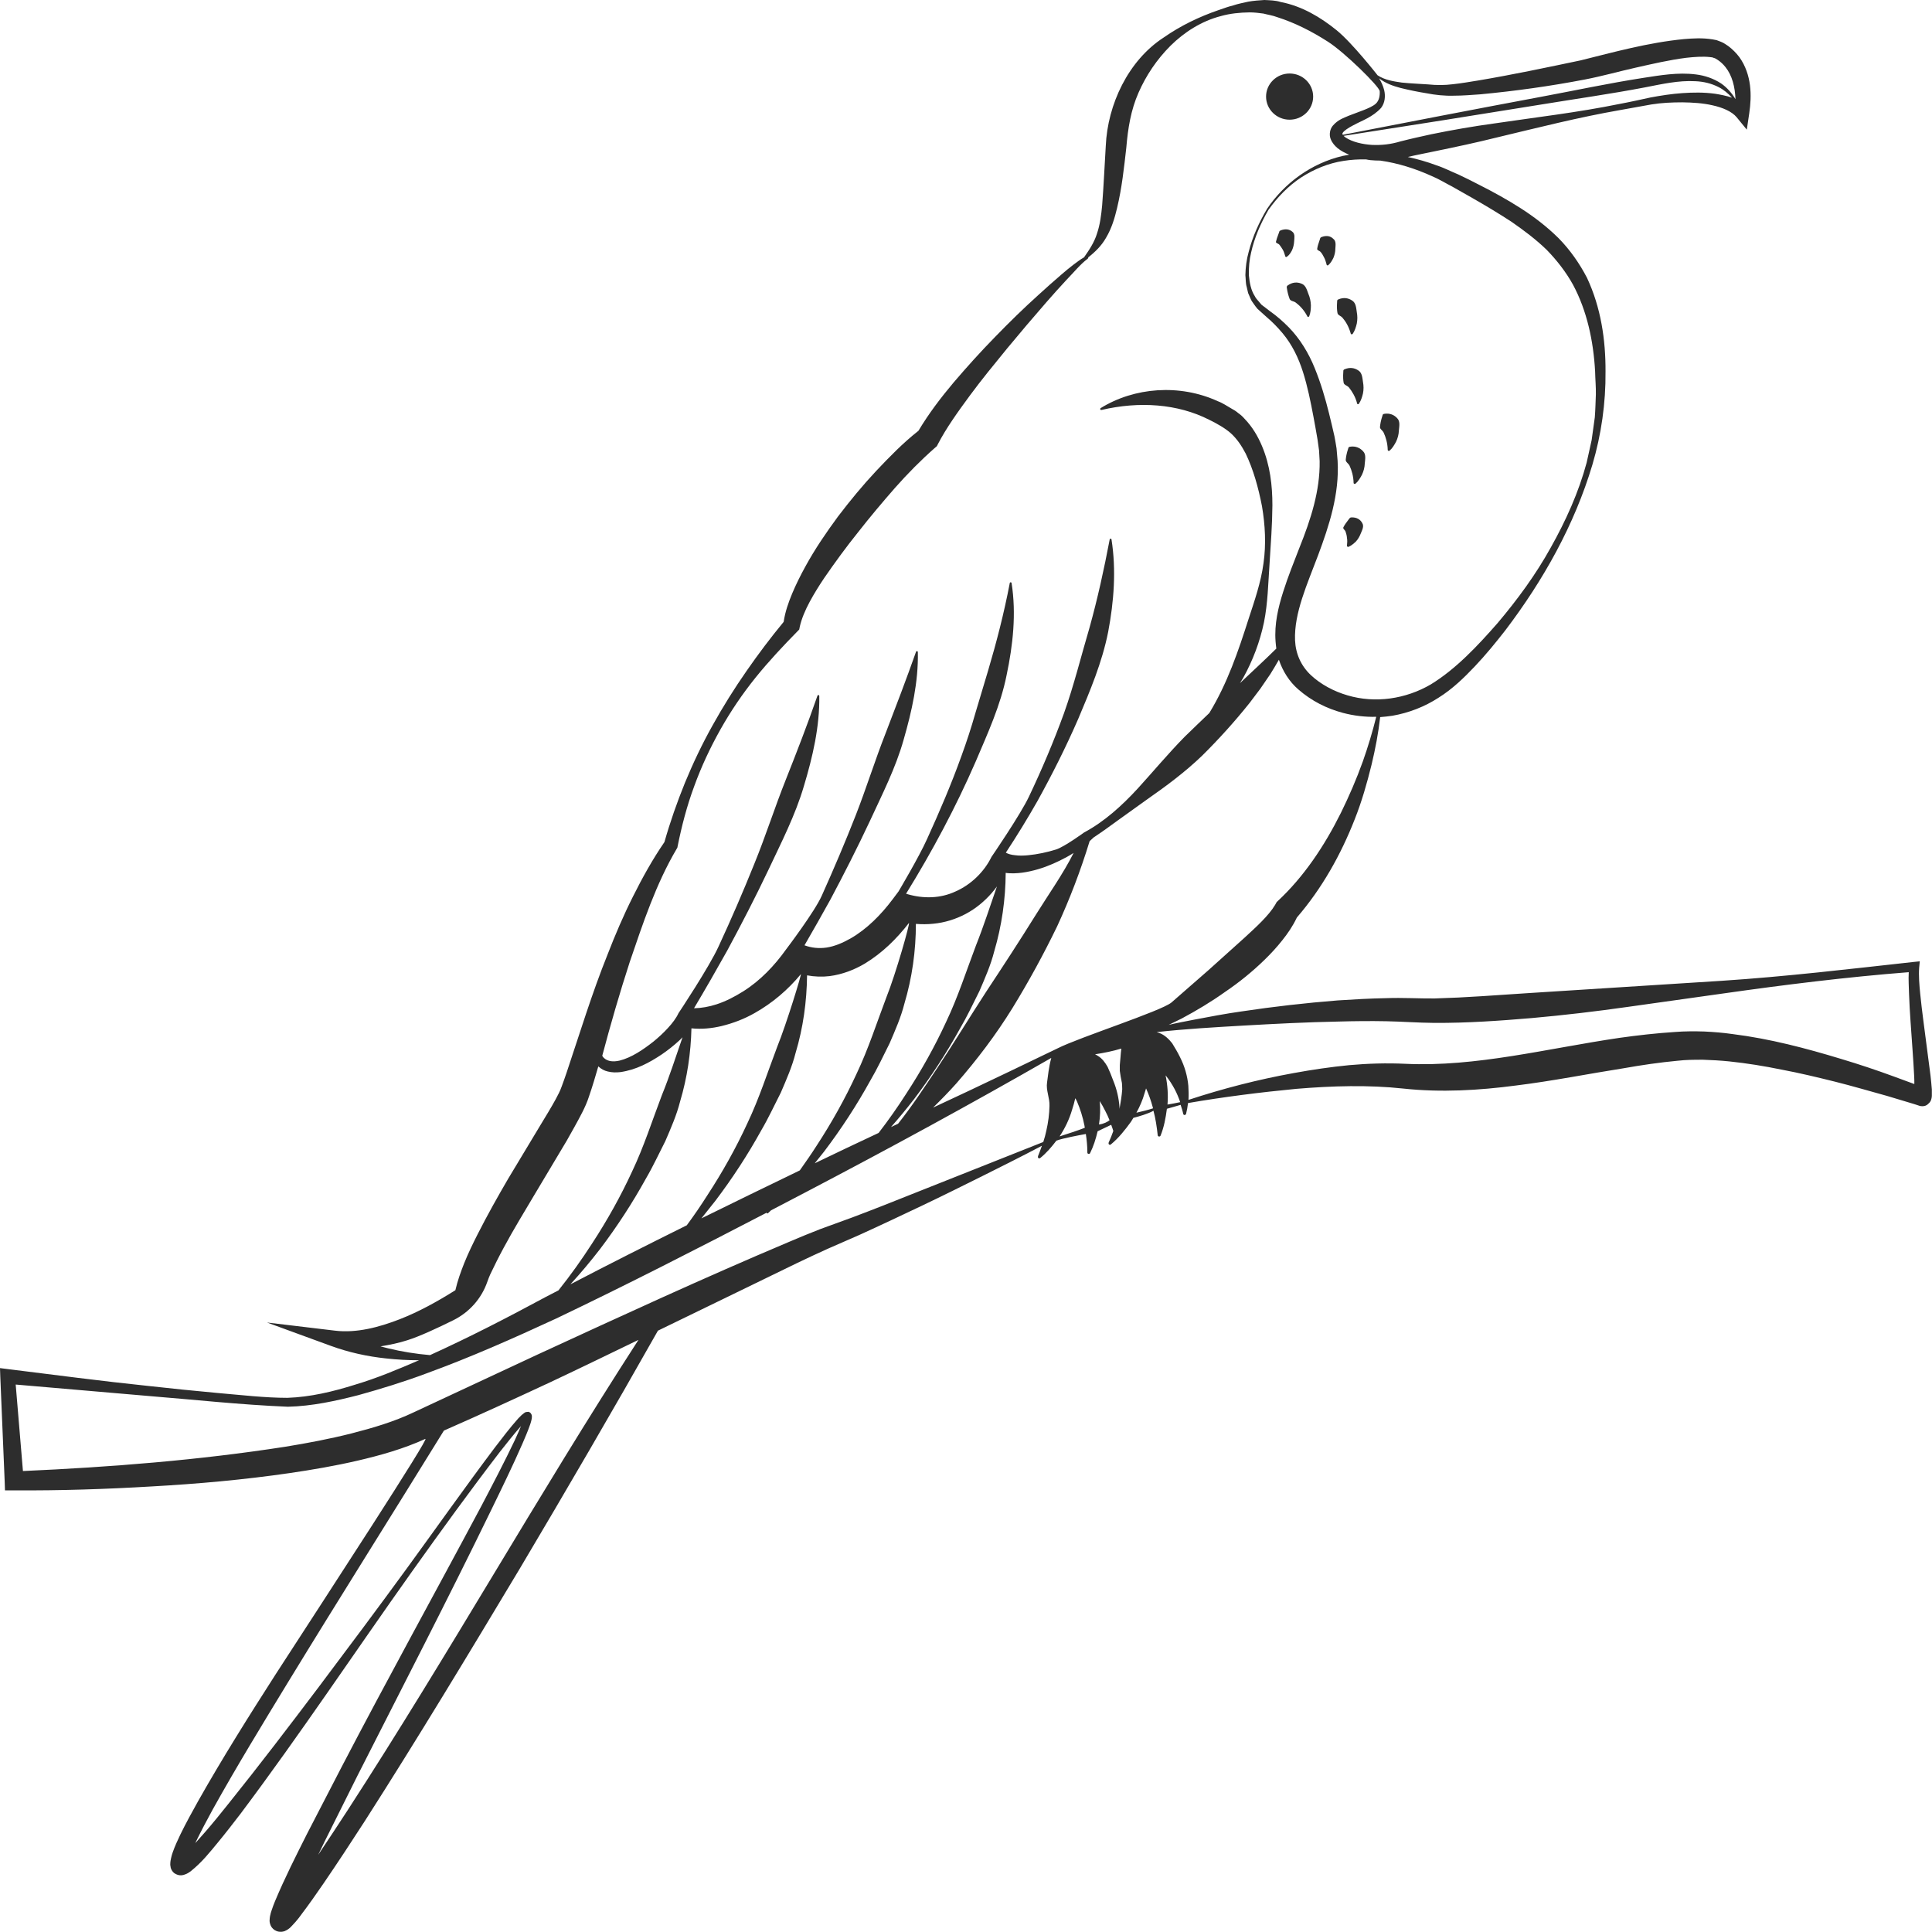 <?xml version="1.0" encoding="utf-8"?>
<!-- Generator: Adobe Illustrator 24.1.2, SVG Export Plug-In . SVG Version: 6.00 Build 0)  -->
<svg version="1.1" id="Layer_1" xmlns="http://www.w3.org/2000/svg" xmlns:xlink="http://www.w3.org/1999/xlink" x="0px" y="0px"
	 viewBox="0 0 128 128" style="enable-background:new 0 0 128 128;" xml:space="preserve">
<style type="text/css">
	.st0{fill:#2D2D2D;}
</style>
<g>
	<ellipse class="st0" cx="85.44" cy="6.4" rx="1.56" ry="1.53"/>
	<path class="st0" d="M127.99,72.18c-0.02-0.32-0.06-0.63-0.09-0.93l-0.47-3.61c-0.08-0.6-0.15-1.2-0.21-1.79
		c-0.06-0.59-0.11-1.22-0.07-1.74l0.04-0.42l-0.39,0.04c-4.26,0.47-8.47,0.97-12.72,1.25l-12.73,0.81l-3.17,0.21
		c-1.05,0.07-2.1,0.12-3.14,0.15c-0.99,0.01-2.12-0.06-3.19-0.02c-1.08,0.02-2.15,0.08-3.22,0.15c-2.14,0.17-4.26,0.41-6.38,0.73
		c-1.06,0.15-2.11,0.35-3.16,0.55c-0.55,0.11-1.11,0.21-1.66,0.34c0.29-0.14,0.58-0.28,0.86-0.42c0.99-0.53,1.96-1.11,2.87-1.76
		c0.93-0.63,1.81-1.34,2.63-2.14c0.41-0.4,0.8-0.82,1.17-1.29c0.35-0.44,0.68-0.91,0.96-1.5c1.68-1.95,2.92-4.18,3.83-6.5
		c0.47-1.18,0.82-2.41,1.12-3.63c0.25-1.04,0.45-2.09,0.57-3.15c0.27-0.02,0.54-0.05,0.81-0.09c1.09-0.19,2.14-0.6,3.05-1.19
		c0.93-0.58,1.7-1.33,2.42-2.09c0.72-0.76,1.38-1.57,2.02-2.39c2.51-3.31,4.57-6.97,5.76-10.96c0.59-1.99,0.89-4.09,0.87-6.18
		c0.01-2.08-0.3-4.23-1.23-6.21c-0.5-0.96-1.13-1.86-1.89-2.63c-0.77-0.76-1.62-1.41-2.51-1.98c-0.89-0.57-1.8-1.07-2.73-1.54
		c-0.46-0.24-0.92-0.47-1.39-0.69c-0.49-0.2-0.96-0.45-1.46-0.61c-0.61-0.23-1.25-0.41-1.89-0.55c0.58-0.14,1.2-0.25,1.8-0.38
		c1.36-0.28,2.73-0.57,4.09-0.91c2.72-0.65,5.43-1.34,8.19-1.82l2.06-0.37c0.68-0.11,1.37-0.14,2.05-0.14
		c0.68,0.01,1.37,0.05,2.01,0.2c0.64,0.14,1.27,0.4,1.59,0.79l0.67,0.82l0.16-1.07c0.09-0.61,0.13-1.23,0.05-1.87
		c-0.08-0.63-0.29-1.29-0.7-1.86c-0.21-0.28-0.46-0.53-0.74-0.74c-0.15-0.09-0.27-0.2-0.48-0.28c-0.1-0.04-0.2-0.08-0.29-0.11
		l-0.26-0.05c-0.69-0.11-1.29-0.07-1.9-0.02c-2.38,0.23-4.67,0.87-6.85,1.41c-2.24,0.47-4.51,0.95-6.77,1.33
		c-0.56,0.09-1.13,0.19-1.69,0.25c-0.57,0.07-1.07,0.07-1.67,0.01c-0.58-0.04-1.15-0.06-1.72-0.12c-0.56-0.08-1.13-0.17-1.6-0.48
		c-0.01-0.01-1.67-2.14-2.72-2.99c-1.06-0.86-2.3-1.6-3.71-1.87C84.5,0.02,84.13,0.02,83.77,0c-0.36,0.02-0.73,0.05-1.07,0.11
		c-0.34,0.08-0.68,0.14-1,0.25c-0.33,0.08-0.65,0.2-0.97,0.31c-1.28,0.44-2.51,1.03-3.64,1.82c-2.34,1.52-3.71,4.43-3.83,7.18
		c-0.08,1.32-0.14,2.65-0.24,3.94c-0.06,0.64-0.14,1.27-0.34,1.86c-0.17,0.56-0.5,1.07-0.86,1.58c-0.27,0.15-0.48,0.33-0.72,0.5
		c-0.27,0.21-0.53,0.42-0.78,0.64c-0.51,0.44-1.02,0.89-1.51,1.34c-1,0.9-1.96,1.84-2.9,2.81c-0.94,0.96-1.85,1.97-2.73,3
		c-0.84,1-1.63,2.03-2.33,3.2c-1.04,0.82-1.92,1.73-2.8,2.66c-0.9,0.96-1.73,1.97-2.53,3.02c-0.78,1.06-1.52,2.14-2.16,3.31
		c-0.32,0.58-0.62,1.18-0.88,1.8c-0.24,0.58-0.46,1.19-0.56,1.87c-0.86,1.04-1.68,2.13-2.45,3.24c-0.81,1.16-1.56,2.36-2.25,3.6
		c-0.69,1.23-1.3,2.51-1.84,3.82c-0.52,1.28-0.98,2.59-1.36,3.93c-0.79,1.15-1.46,2.36-2.08,3.6c-0.63,1.25-1.18,2.54-1.68,3.83
		c-1.04,2.58-1.85,5.25-2.72,7.84c-0.11,0.31-0.22,0.65-0.33,0.93c-0.11,0.31-0.23,0.53-0.39,0.83c-0.31,0.57-0.67,1.15-1.02,1.73
		l-2.13,3.54c-0.7,1.2-1.38,2.41-2.02,3.67c-0.32,0.63-0.63,1.27-0.9,1.94c-0.22,0.56-0.43,1.13-0.58,1.78
		c-1.18,0.74-2.4,1.42-3.68,1.92c-1.39,0.54-2.87,0.93-4.29,0.76l-4.51-0.54l4.21,1.54c1.2,0.44,2.44,0.71,3.68,0.84
		c0.73,0.08,1.45,0.12,2.18,0.12c-1.39,0.6-2.79,1.19-4.24,1.62c-1.46,0.46-2.97,0.82-4.48,0.87c-1.5,0-3.08-0.19-4.61-0.32
		c-1.55-0.14-3.09-0.3-4.63-0.47c-3.09-0.32-6.17-0.73-9.25-1.11L0,90.64l0.02,0.58l0.29,6.93l0.02,0.59l0.61,0
		c3.05,0.02,6.08-0.08,9.12-0.26c3.04-0.17,6.07-0.44,9.1-0.88c1.51-0.22,3.03-0.48,4.54-0.83c1.5-0.35,3.04-0.78,4.48-1.44
		c0.33-0.14-6.4,10.17-9.92,15.6c-1.77,2.76-3.52,5.54-5.14,8.41c-0.4,0.72-0.8,1.44-1.17,2.2c-0.18,0.38-0.36,0.76-0.51,1.19
		c-0.04,0.11-0.07,0.22-0.1,0.35c-0.03,0.13-0.06,0.25-0.06,0.47c0.01,0.07,0.02,0.13,0.03,0.19c0.02,0.09,0.09,0.22,0.17,0.3
		c0.07,0.09,0.26,0.18,0.41,0.2c0.13,0.01,0.18,0,0.27-0.02c0.27-0.08,0.36-0.17,0.47-0.24c0.76-0.61,1.24-1.23,1.78-1.88
		c0.53-0.64,1.03-1.29,1.53-1.94c3.95-5.26,7.57-10.72,11.37-16.06c1.9-2.67,3.82-5.32,5.81-7.91c0.46-0.58,0.92-1.17,1.4-1.71
		c-0.13,0.31-0.27,0.62-0.41,0.93c-0.7,1.47-1.46,2.92-2.22,4.37c-3.08,5.78-6.25,11.51-9.28,17.33l-2.26,4.37
		c-0.74,1.47-1.48,2.93-2.13,4.48c-0.08,0.2-0.16,0.4-0.23,0.62c-0.04,0.11-0.07,0.23-0.1,0.37c-0.01,0.07-0.03,0.16-0.03,0.31
		c0,0.05,0.01,0.1,0.02,0.15c0.03,0.1,0.04,0.16,0.13,0.29c0.1,0.13,0.24,0.24,0.47,0.28c0.25,0.02,0.23-0.01,0.36-0.03
		c0.23-0.1,0.28-0.16,0.35-0.21c0.06-0.06,0.11-0.1,0.15-0.15c0.09-0.09,0.16-0.18,0.24-0.26c0.15-0.17,0.28-0.34,0.4-0.51
		c0.51-0.67,0.98-1.35,1.45-2.03c0.93-1.36,1.83-2.73,2.72-4.11c3.54-5.53,6.92-11.14,10.29-16.76c3.1-5.22,6.16-10.47,9.15-15.76
		c3.08-1.49,6.15-2.99,9.22-4.48c0.68-0.33,1.36-0.64,2.04-0.95l2.08-0.91c1.39-0.63,2.76-1.28,4.13-1.93
		c1.37-0.65,2.73-1.33,4.08-2c1.3-0.65,2.6-1.3,3.89-1.98c-0.08,0.23-0.17,0.46-0.26,0.69l0,0.01c-0.01,0.03-0.01,0.07,0.01,0.1
		c0.03,0.04,0.09,0.05,0.14,0.01c0.41-0.33,0.75-0.73,1.07-1.15c0.43-0.16,1.51-0.36,1.95-0.44c0.06,0.4,0.1,0.8,0.1,1.22v0.01
		c0,0.03,0.02,0.07,0.05,0.08c0.05,0.02,0.11,0.01,0.13-0.04c0.23-0.46,0.38-0.94,0.5-1.45l0.9-0.43c0.05,0.14,0.1,0.27,0.14,0.41
		c-0.09,0.26-0.19,0.51-0.31,0.77l0,0.01c-0.01,0.03-0.01,0.07,0.01,0.1c0.03,0.04,0.1,0.05,0.14,0.01c0.52-0.43,0.93-0.95,1.33-1.5
		c0.06-0.09,0.11-0.17,0.16-0.26c0.33-0.08,1.01-0.28,1.33-0.47c0.14,0.52,0.22,1.06,0.28,1.61l0,0.01c0,0.03,0.03,0.07,0.06,0.08
		c0.05,0.02,0.11,0,0.13-0.05c0.23-0.57,0.34-1.17,0.42-1.78l0.91-0.26c0.06,0.19,0.13,0.39,0.17,0.59l0,0.01
		c0.01,0.03,0.03,0.06,0.07,0.07c0.05,0.01,0.1-0.02,0.12-0.07c0.06-0.24,0.1-0.48,0.13-0.72c2.38-0.41,4.77-0.71,7.16-0.94
		c2.39-0.2,4.79-0.27,7.1-0.02c2.51,0.27,5.02,0.12,7.45-0.2c2.44-0.3,4.82-0.78,7.18-1.15c1.18-0.21,2.35-0.38,3.52-0.49
		c0.59-0.07,1.14-0.07,1.71-0.07c0.57,0.02,1.15,0.05,1.73,0.11c1.16,0.12,2.33,0.31,3.5,0.55c1.17,0.22,2.33,0.5,3.5,0.79
		c1.16,0.29,2.31,0.63,3.47,0.95l1.73,0.52l0.22,0.07l0.12,0.04l0.06,0.02c-0.02-0.01,0,0.02,0.2,0.03c0.17,0,0.28-0.06,0.35-0.12
		c0.2-0.17,0.17-0.2,0.22-0.27c0.06-0.18,0.05-0.22,0.06-0.29l0-0.15L127.99,72.18z M94.87,11.67c0.46,0.19,0.89,0.46,1.34,0.69
		l1.34,0.76c0.89,0.51,1.76,1.03,2.6,1.58c0.82,0.57,1.62,1.17,2.32,1.85c0.68,0.7,1.28,1.47,1.75,2.32
		c0.92,1.72,1.35,3.72,1.46,5.74c0.01,0.51,0.06,1.02,0.05,1.52c-0.02,0.5-0.03,1.01-0.07,1.52l-0.21,1.51l-0.33,1.49
		c-0.53,1.97-1.38,3.85-2.38,5.63c-0.99,1.79-2.21,3.45-3.52,5c-1.33,1.52-2.77,3.05-4.42,4.06c-1.67,0.98-3.7,1.27-5.52,0.73
		c-0.9-0.26-1.78-0.73-2.43-1.34c-0.65-0.61-1.01-1.41-1.05-2.31c-0.07-1.81,0.81-3.72,1.53-5.64c0.72-1.93,1.42-4.04,1.29-6.25
		c-0.02-0.27-0.05-0.54-0.07-0.82c-0.04-0.27-0.09-0.54-0.14-0.81c-0.11-0.52-0.24-1.01-0.36-1.52c-0.25-1.01-0.55-2.02-0.95-3
		c-0.4-0.99-0.97-1.93-1.72-2.7c-0.38-0.38-0.77-0.73-1.21-1.04l-0.59-0.45c-0.08-0.09-0.15-0.18-0.23-0.27
		c-0.08-0.09-0.16-0.18-0.21-0.29c-0.27-0.41-0.35-0.91-0.4-1.4c-0.01-0.5,0.03-1.01,0.15-1.5c0.22-0.99,0.64-1.95,1.15-2.83
		c0.59-0.83,1.31-1.58,2.16-2.14c0.85-0.55,1.81-0.95,2.81-1.1c0.5-0.08,0.99-0.11,1.49-0.1c0.1,0.02,0.2,0.04,0.3,0.05
		c0.21,0.02,0.43,0.03,0.65,0.03C92.64,10.81,93.79,11.18,94.87,11.67z M113.62,6.21c-0.73-0.1-1.45-0.09-2.17-0.04
		c-0.71,0.05-1.42,0.16-2.11,0.29c-0.69,0.15-1.36,0.3-2.06,0.43c-2.74,0.56-5.52,0.88-8.29,1.29c-1.39,0.19-2.77,0.43-4.14,0.71
		c-0.69,0.15-1.37,0.3-2.07,0.48c-0.63,0.19-1.25,0.26-1.89,0.23c-0.62-0.04-1.29-0.19-1.74-0.49C89.1,9.08,89.06,9.04,89.02,9
		c4.4-0.68,8.79-1.38,13.18-2.09c2.26-0.37,4.53-0.69,6.78-1.12c1.13-0.22,2.22-0.47,3.33-0.41c0.55,0.02,1.09,0.15,1.57,0.4
		c0.33,0.17,0.61,0.41,0.87,0.69C114.37,6.34,113.99,6.27,113.62,6.21z M92.8,5.83c0.57,0.14,1.15,0.26,1.72,0.35
		c0.55,0.11,1.2,0.18,1.79,0.16c0.6,0,1.18-0.05,1.76-0.09c2.33-0.22,4.62-0.54,6.92-0.98c1.19-0.23,2.27-0.54,3.39-0.79
		c1.11-0.25,2.23-0.51,3.33-0.65c0.54-0.06,1.1-0.1,1.56-0.05l0.17,0.02c0.05,0.01,0.07,0.03,0.11,0.04c0.07,0,0.18,0.09,0.27,0.14
		c0.19,0.13,0.36,0.29,0.5,0.47c0.44,0.55,0.63,1.31,0.66,2.12c0,0,0,0,0,0c-0.24-0.4-0.56-0.77-0.95-1.04
		c-0.5-0.33-1.09-0.53-1.68-0.6c-1.19-0.15-2.37,0.06-3.48,0.23c-2.26,0.35-4.5,0.83-6.75,1.25c-4.39,0.82-8.77,1.67-13.15,2.52
		c-0.01-0.01-0.01-0.02-0.02-0.02c-0.01-0.03-0.03-0.04,0.01-0.11c0.08-0.14,0.39-0.34,0.68-0.49c0.6-0.33,1.29-0.54,1.86-1.16
		c0.27-0.35,0.29-0.8,0.21-1.16c-0.07-0.29-0.19-0.55-0.34-0.8C91.79,5.52,92.3,5.7,92.8,5.83z M41.72,63.74
		c0.88-2.58,1.74-5.18,3.11-7.5l0.05-0.09l0.01-0.06c0.27-1.35,0.62-2.7,1.1-3.99c0.47-1.3,1.06-2.56,1.74-3.77
		c0.68-1.21,1.46-2.36,2.33-3.44c0.87-1.08,1.82-2.09,2.79-3.08l0.1-0.1l0.04-0.2c0.12-0.53,0.36-1.09,0.65-1.63
		c0.29-0.54,0.62-1.07,0.97-1.59c0.71-1.03,1.46-2.06,2.25-3.04c0.78-1,1.6-1.97,2.43-2.92c0.83-0.94,1.73-1.85,2.64-2.65l0.14-0.12
		l0.06-0.12c0.57-1.1,1.35-2.18,2.13-3.24c0.78-1.06,1.63-2.09,2.47-3.12c0.85-1.03,1.71-2.04,2.59-3.05c0.44-0.5,0.88-1,1.34-1.49
		c0.46-0.47,0.9-1.02,1.39-1.39l0.02-0.02c0.03-0.02,0.03-0.05,0.03-0.08c0.45-0.35,0.88-0.77,1.18-1.3
		c0.37-0.62,0.57-1.3,0.73-1.97c0.32-1.34,0.46-2.67,0.61-3.99c0.11-1.3,0.3-2.49,0.81-3.65c0.5-1.14,1.21-2.2,2.12-3.11
		c0.91-0.9,2.05-1.63,3.32-1.96c0.63-0.18,1.28-0.24,1.92-0.25c0.32,0,0.62,0.04,0.92,0.08c0.3,0.08,0.6,0.12,0.89,0.23
		c1.17,0.37,2.3,0.94,3.39,1.64c1.08,0.69,3.39,2.95,3.42,3.27c0.02,0.32-0.05,0.63-0.25,0.82c-0.19,0.18-0.53,0.32-0.83,0.44
		l-0.98,0.37c-0.33,0.15-0.7,0.25-1.05,0.66c-0.18,0.21-0.26,0.58-0.14,0.88c0.11,0.28,0.29,0.46,0.45,0.6
		c0.25,0.2,0.51,0.33,0.78,0.44c-0.14,0.03-0.29,0.05-0.43,0.08c-2.06,0.48-3.85,1.78-5.01,3.5c-0.53,0.89-0.96,1.84-1.22,2.85
		c-0.14,0.5-0.21,1.02-0.22,1.55c0.03,0.26,0.01,0.53,0.09,0.79l0.09,0.39l0.16,0.37c0.05,0.13,0.13,0.24,0.21,0.35
		c0.08,0.11,0.16,0.23,0.25,0.33l0.6,0.54c0.38,0.32,0.73,0.68,1.05,1.06c0.64,0.76,1.07,1.65,1.37,2.6c0.3,0.95,0.5,1.94,0.69,2.95
		c0.09,0.5,0.19,1.01,0.27,1.51c0.03,0.24,0.07,0.48,0.1,0.72l0.04,0.72c0.03,1.94-0.58,3.84-1.34,5.73
		c-0.37,0.95-0.76,1.92-1.08,2.93c-0.32,1.01-0.59,2.12-0.5,3.28c0.01,0.16,0.03,0.31,0.05,0.47c-0.79,0.78-1.61,1.53-2.41,2.29
		c0.07-0.11,0.14-0.23,0.21-0.34c0.64-1.15,1.11-2.4,1.38-3.68c0.26-1.29,0.28-2.6,0.37-3.88c0.08-1.29,0.18-2.57,0.19-3.88
		c0-1.31-0.15-2.65-0.69-3.93c-0.27-0.64-0.63-1.26-1.15-1.8c-0.12-0.14-0.26-0.27-0.42-0.38c-0.15-0.13-0.3-0.22-0.45-0.3
		c-0.3-0.17-0.58-0.37-0.91-0.49c-2.53-1.16-5.54-0.92-7.76,0.46c-0.02,0.01-0.03,0.04-0.03,0.07c0.01,0.03,0.04,0.06,0.08,0.05
		l0.01,0c2.48-0.58,5.03-0.42,7.13,0.65c0.53,0.26,1.06,0.56,1.43,0.89c0.4,0.36,0.72,0.83,0.99,1.35c0.51,1.06,0.84,2.26,1.08,3.49
		c0.21,1.24,0.28,2.52,0.1,3.78c-0.17,1.26-0.59,2.47-0.98,3.66c-0.69,2.16-1.41,4.29-2.61,6.26c-0.55,0.53-1.1,1.05-1.64,1.58
		c-1.08,1.1-2.07,2.29-3.11,3.43c-1.04,1.13-2.21,2.19-3.54,2.9c0,0-1.32,0.96-1.86,1.13c-0.61,0.19-1.23,0.32-1.84,0.38
		c-0.3,0.03-0.6,0.04-0.88,0c-0.25-0.02-0.48-0.09-0.61-0.17c0.73-1.11,1.43-2.25,2.09-3.41c0.98-1.77,1.89-3.58,2.7-5.44
		c0.79-1.87,1.59-3.76,1.99-5.78c0.38-2.01,0.54-4.09,0.22-6.12c0-0.03-0.03-0.05-0.05-0.05c-0.03-0.01-0.07,0.02-0.07,0.05
		c-0.38,2-0.8,3.91-1.33,5.82c-0.56,1.89-1.03,3.82-1.7,5.7c-0.68,1.87-1.46,3.71-2.32,5.52c-0.56,1.19-2.48,3.99-2.48,3.99
		c-0.5,1.02-1.38,1.85-2.38,2.29c-1,0.47-2.13,0.49-3.19,0.18l-0.09-0.03c1.73-2.8,3.29-5.72,4.61-8.75
		c0.79-1.86,1.65-3.72,2.05-5.73c0.42-1.99,0.65-4.07,0.33-6.1c0-0.03-0.03-0.05-0.05-0.05c-0.04-0.01-0.07,0.02-0.07,0.05
		c-0.38,1.99-0.87,3.89-1.43,5.78l-0.85,2.84c-0.27,0.95-0.58,1.9-0.92,2.83c-0.67,1.87-1.46,3.71-2.29,5.53
		c-0.53,1.18-1.88,3.45-1.88,3.45l-0.39,0.52c-0.78,1.04-1.72,1.98-2.78,2.59c-0.53,0.3-1.07,0.53-1.61,0.61
		c-0.5,0.07-0.99,0.02-1.45-0.15c0.58-1,1.15-2.01,1.71-3.02c0.91-1.71,1.79-3.44,2.62-5.21c0.81-1.76,1.71-3.51,2.24-5.4
		c0.54-1.88,0.98-3.82,0.94-5.8c0-0.03-0.02-0.05-0.04-0.06c-0.03-0.01-0.07,0.01-0.08,0.04c-0.65,1.84-1.33,3.62-2.02,5.41
		c-0.7,1.78-1.27,3.62-1.97,5.41c-0.7,1.79-1.46,3.57-2.25,5.33c-0.47,1.07-2.37,3.57-2.37,3.57c-0.77,1.08-1.71,2.07-2.84,2.78
		c-0.56,0.35-1.15,0.66-1.77,0.86c-0.49,0.16-1,0.25-1.49,0.26c0.75-1.26,1.48-2.53,2.2-3.82c0.95-1.76,1.87-3.54,2.73-5.35
		c0.85-1.81,1.78-3.61,2.35-5.55c0.58-1.93,1.05-3.93,1.02-5.97c0-0.03-0.02-0.05-0.04-0.06c-0.03-0.01-0.07,0.01-0.08,0.04
		c-0.66,1.9-1.37,3.73-2.1,5.57c-0.73,1.83-1.33,3.72-2.08,5.56c-0.74,1.84-1.53,3.67-2.37,5.48c-0.62,1.37-2.66,4.43-2.66,4.43
		c-0.14,0.31-0.41,0.67-0.7,0.98c-0.29,0.32-0.62,0.62-0.96,0.9c-0.69,0.54-1.45,1.06-2.25,1.26c-0.4,0.09-0.77,0.06-1.02-0.17
		c-0.05-0.04-0.08-0.1-0.12-0.15C40.45,67.88,41.05,65.8,41.72,63.74z M47.4,79.55c1.12-1.48,2.14-3.04,3.04-4.67
		c0.47-0.8,0.86-1.65,1.29-2.49c0.37-0.86,0.75-1.72,0.98-2.63c0.5-1.66,0.74-3.4,0.76-5.14c0.5,0.09,1,0.11,1.49,0.05
		c0.85-0.11,1.64-0.42,2.32-0.82c1.19-0.72,2.13-1.66,2.94-2.7c0.08,0.01-0.86,3.34-1.5,4.94c-0.64,1.69-1.19,3.41-1.97,5.05
		c-0.76,1.65-1.65,3.24-2.65,4.77c-0.35,0.55-0.73,1.09-1.11,1.63c-0.05,0.03-0.11,0.05-0.16,0.08c-2.12,1.02-4.24,2.06-6.36,3.1
		C46.78,80.33,47.09,79.94,47.4,79.55z M45.5,81.18c-2.58,1.28-5.16,2.58-7.71,3.91c0.69-0.75,1.34-1.53,1.96-2.33
		c1.12-1.48,2.14-3.04,3.04-4.67c0.47-0.8,0.86-1.65,1.29-2.49c0.37-0.86,0.75-1.72,0.98-2.63c0.47-1.57,0.71-3.21,0.75-4.84
		c0.68,0.07,1.36,0,1.99-0.15c0.78-0.19,1.53-0.48,2.21-0.87c1.17-0.66,2.2-1.54,3.05-2.57c0.05,0.01-0.94,3.26-1.57,4.82
		c-0.64,1.69-1.19,3.41-1.97,5.05c-0.76,1.65-1.65,3.24-2.65,4.77C46.44,79.86,45.98,80.53,45.5,81.18z M54.61,76.28
		c1.12-1.48,2.14-3.04,3.04-4.67c0.47-0.8,0.87-1.65,1.29-2.49c0.37-0.86,0.75-1.72,0.98-2.63c0.51-1.71,0.76-3.5,0.76-5.28
		c0.38,0.03,0.77,0.03,1.15-0.01c0.75-0.07,1.49-0.3,2.15-0.65c0.66-0.35,1.24-0.83,1.72-1.38c0.12-0.14,0.24-0.29,0.35-0.44
		c-0.46,1.32-0.88,2.63-1.39,3.91c-0.64,1.69-1.19,3.41-1.97,5.05c-0.76,1.65-1.65,3.24-2.65,4.77c-0.57,0.89-1.18,1.76-1.83,2.6
		c-1.41,0.66-2.82,1.33-4.23,2.01C54.19,76.8,54.4,76.54,54.61,76.28z M60.56,72.82c1.12-1.48,2.14-3.04,3.04-4.67
		c0.47-0.8,0.87-1.65,1.29-2.49c0.37-0.86,0.75-1.72,0.98-2.63c0.5-1.69,0.75-3.45,0.76-5.2c0.19,0.03,0.37,0.03,0.54,0.03
		c0.38-0.01,0.74-0.06,1.09-0.14c0.69-0.15,1.34-0.4,1.95-0.7c0.31-0.15,0.62-0.32,0.92-0.51c-0.71,1.41-1.66,2.74-2.5,4.09
		c-1.07,1.72-2.18,3.42-3.29,5.1c-1.1,1.69-2.15,3.42-3.27,5.1c-0.83,1.24-1.64,2.48-2.57,3.65c-0.16,0.07-0.32,0.15-0.47,0.22
		C59.56,74.07,60.07,73.45,60.56,72.82z M25.71,89.33c-0.17-0.04-0.34-0.09-0.5-0.13c0.61-0.1,1.21-0.22,1.79-0.41
		c0.8-0.25,2.02-0.82,3.03-1.32c1.05-0.52,1.86-1.42,2.25-2.53c0.07-0.2,0.14-0.38,0.2-0.51c0.28-0.59,0.58-1.19,0.9-1.78
		c0.64-1.19,1.35-2.35,2.05-3.53l2.12-3.55c0.34-0.61,0.69-1.21,1.02-1.86c0.16-0.31,0.34-0.71,0.45-1.06
		c0.13-0.36,0.22-0.68,0.33-1.02c0.1-0.33,0.19-0.65,0.29-0.98c0.18,0.17,0.4,0.29,0.63,0.34c0.28,0.07,0.56,0.07,0.83,0.04
		c1.05-0.15,1.93-0.63,2.74-1.17c0.41-0.28,0.79-0.58,1.16-0.92c0.08-0.07,0.15-0.15,0.22-0.22c-0.45,1.3-0.86,2.59-1.37,3.84
		c-0.64,1.68-1.19,3.41-1.97,5.05c-0.76,1.65-1.65,3.24-2.65,4.77c-0.69,1.07-1.43,2.11-2.23,3.11c-0.28,0.15-0.57,0.29-0.85,0.44
		c-2.52,1.36-5.06,2.67-7.66,3.85C27.55,89.7,26.62,89.55,25.71,89.33z M23.02,119.95c-0.64,0.98-1.29,1.97-1.94,2.94
		c0.14-0.29,0.28-0.57,0.41-0.85l2.19-4.39c2.96-5.84,5.97-11.66,8.84-17.56c0.72-1.48,1.44-2.95,2.1-4.46
		c0.16-0.38,0.33-0.76,0.47-1.16c0.04-0.1,0.07-0.2,0.1-0.31c0.01-0.05,0.03-0.11,0.04-0.18c0-0.03,0.01-0.07,0.01-0.11
		c-0.01-0.04,0.02-0.1-0.07-0.23c-0.05-0.08-0.18-0.12-0.2-0.1c-0.05,0-0.1,0.01-0.15,0.02c-0.06,0.03-0.07,0.04-0.11,0.07
		c-0.07,0.05-0.1,0.08-0.15,0.12c-0.08,0.08-0.16,0.16-0.23,0.23c-0.56,0.63-1.05,1.28-1.55,1.93c-1.97,2.62-3.86,5.3-5.79,7.95
		c-1.93,2.65-3.89,5.27-5.86,7.89c-1.97,2.61-3.96,5.22-6,7.76c-0.51,0.64-1.02,1.27-1.55,1.88c-0.21,0.24-0.42,0.48-0.64,0.72
		c0.01-0.03,0.03-0.06,0.04-0.09c0.35-0.72,0.73-1.44,1.12-2.15c1.58-2.84,3.29-5.64,4.99-8.43c3.4-5.57,6.89-11.1,10.32-16.66
		c2.37-1.04,4.72-2.12,7.06-3.21c2.27-1.07,3.57-1.71,5.83-2.8C35.5,99.29,29.82,109.46,23.02,119.95z M69.53,73.27
		c-0.01,0.53-0.08,1.09-0.21,1.65c-0.05,0.25-0.12,0.49-0.2,0.74c0,0,0,0,0,0l-8.44,3.35c-1.4,0.56-2.81,1.12-4.22,1.65l-2.14,0.78
		c-0.72,0.28-1.42,0.57-2.12,0.87c-5.59,2.36-11.09,4.9-16.58,7.43l-8.21,3.83c-1.3,0.62-2.69,1.03-4.13,1.4
		c-1.43,0.36-2.9,0.64-4.38,0.88c-5.72,0.89-11.56,1.35-17.38,1.61l-0.48-5.73l8.71,0.75c3.11,0.25,6.17,0.59,9.33,0.72
		c1.6-0.04,3.15-0.38,4.67-0.77c1.51-0.42,3.01-0.88,4.48-1.43c2.94-1.07,5.8-2.34,8.63-3.65c4.69-2.24,9.32-4.61,13.94-7.01
		c0,0.01-0.01,0.02,0,0.03c0.02,0.03,0.06,0.03,0.09,0c0.07-0.06,0.13-0.12,0.19-0.18c0.8-0.42,1.61-0.84,2.41-1.26
		c5.44-2.85,10.83-5.78,16.16-8.84c-0.18,0.67-0.21,1.16-0.28,1.63C69.29,72.23,69.55,72.72,69.53,73.27z M70.2,75.29
		c0.35-0.53,0.64-1.12,0.83-1.77c0.08-0.24,0.15-0.5,0.21-0.76c0.04,0.07,0.09,0.15,0.12,0.23c0.21,0.49,0.38,1.03,0.49,1.59
		c0.01,0.05,0.01,0.09,0.02,0.14C71.44,74.89,70.64,75.15,70.2,75.29z M72.81,74.5c0.08-0.5,0.1-1.03,0.05-1.55
		c0.13,0.21,0.26,0.43,0.37,0.66c0.1,0.19,0.2,0.4,0.28,0.61C73.37,74.33,73.13,74.46,72.81,74.5z M74.17,73.47c0-0.04,0-0.07,0-0.1
		c-0.04-0.6-0.18-1.21-0.42-1.79c-0.11-0.3-0.23-0.6-0.37-0.9c-0.16-0.28-0.36-0.56-0.65-0.73c-0.06-0.04-0.12-0.07-0.18-0.1
		c0.58-0.09,1.19-0.21,1.74-0.38c-0.05,0.4-0.06,0.75-0.1,1.09c0.01,0.13-0.01,0.26,0,0.39c0.01,0.13,0.05,0.26,0.06,0.39l0.08,0.41
		c0.01,0.14,0.02,0.28,0.02,0.42C74.32,72.59,74.25,73.03,74.17,73.47z M75.29,73.72c0.22-0.4,0.41-0.83,0.54-1.29
		c0.03-0.1,0.07-0.21,0.1-0.32c0.18,0.4,0.33,0.82,0.45,1.27c0,0.02,0.01,0.04,0.01,0.05C76.12,73.52,75.62,73.65,75.29,73.72z
		 M70.08,69.45c-0.16,0.08-5.63,2.72-8.26,3.93c0.53-0.52,1.05-1.05,1.54-1.6c1.37-1.57,2.62-3.22,3.71-4.98
		c1.08-1.76,2.07-3.57,2.97-5.43c0.84-1.82,1.55-3.68,2.15-5.64c0.09-0.08,0.19-0.17,0.27-0.25c0.55-0.36,1.07-0.74,1.59-1.12
		l1.91-1.37c1.29-0.9,2.56-1.84,3.69-2.93c1.11-1.1,2.16-2.26,3.14-3.49l0.71-0.94l0.67-0.98c0.19-0.31,0.38-0.62,0.56-0.94
		c0.25,0.75,0.69,1.45,1.28,1.96c0.88,0.77,1.88,1.27,2.96,1.56c0.72,0.19,1.47,0.28,2.21,0.26c-0.25,1-0.55,2-0.89,2.96
		c-0.42,1.17-0.91,2.3-1.45,3.4c-1.09,2.19-2.46,4.25-4.21,5.87l-0.05,0.05l-0.1,0.18c-0.43,0.72-1.26,1.47-2.02,2.17l-2.39,2.15
		l-2.46,2.15C76.92,66.99,71.5,68.73,70.08,69.45z M77.35,73.18c0.05-0.62,0.01-1.26-0.12-1.9c0-0.01,0-0.02,0-0.03
		c0.22,0.28,0.42,0.58,0.6,0.92c0.14,0.27,0.26,0.55,0.36,0.85C77.94,73.08,77.57,73.14,77.35,73.18z M125.47,71.32
		c-1.14-0.42-2.31-0.81-3.48-1.16c-2.34-0.71-4.72-1.34-7.2-1.65c-0.62-0.09-1.25-0.14-1.88-0.17c-0.63-0.02-1.3-0.02-1.92,0.03
		c-1.25,0.08-2.48,0.22-3.69,0.39c-4.83,0.71-9.51,1.94-14.18,1.72c-1.26-0.06-2.51-0.02-3.74,0.09c-1.23,0.12-2.44,0.3-3.65,0.52
		c-2.38,0.43-4.71,1.03-6.99,1.78c0.02-0.31,0.01-0.62-0.01-0.94c-0.06-0.64-0.24-1.28-0.55-1.89c-0.15-0.31-0.33-0.61-0.52-0.92
		c-0.22-0.28-0.49-0.54-0.82-0.67c-0.07-0.03-0.14-0.05-0.21-0.07c1.89-0.21,3.81-0.32,5.71-0.43c2.12-0.12,4.24-0.23,6.35-0.27
		c1.05-0.03,2.11-0.04,3.16-0.02c1.05,0.02,2.05,0.1,3.19,0.11c2.18,0.01,4.31-0.14,6.44-0.32c2.13-0.19,4.25-0.44,6.36-0.74
		l6.33-0.89c4.08-0.58,8.19-1.09,12.29-1.41c-0.03,0.51,0.01,0.98,0.02,1.47c0.02,0.61,0.06,1.22,0.1,1.82
		c0.08,1.21,0.18,2.42,0.24,3.62c0.01,0.17,0.01,0.33,0.01,0.5L125.47,71.32z"/>
	<path class="st0" d="M86.22,18.79c-0.27-0.11-0.59-0.11-0.92,0.13c-0.03,0.02-0.05,0.07-0.05,0.11l0,0.01
		c0.06,0.41,0.13,0.59,0.19,0.76c0.06,0.16,0.27,0.14,0.41,0.25c0.27,0.2,0.56,0.51,0.76,0.9l0,0.01c0.01,0.01,0.02,0.03,0.04,0.03
		c0.04,0.01,0.07,0,0.09-0.04c0.09-0.23,0.11-0.47,0.11-0.73c-0.01-0.25-0.06-0.51-0.17-0.76C86.59,19.22,86.51,18.89,86.22,18.79z"
		/>
	<path class="st0" d="M87.54,15.71c-0.04,0.02-0.07,0.05-0.08,0.09l0,0.01c-0.13,0.37-0.17,0.52-0.19,0.66
		c-0.03,0.12,0.15,0.13,0.23,0.23c0.08,0.09,0.15,0.21,0.22,0.35c0.08,0.14,0.12,0.3,0.17,0.47l0,0.01c0,0.01,0.01,0.02,0.01,0.03
		c0.03,0.03,0.07,0.03,0.1,0.01c0.15-0.13,0.25-0.3,0.34-0.48c0.08-0.19,0.13-0.4,0.13-0.61c0.01-0.21,0.07-0.51-0.14-0.66
		C88.16,15.65,87.9,15.57,87.54,15.71z"/>
	<path class="st0" d="M85.6,16.58c0.08-0.18,0.13-0.38,0.14-0.59c0.01-0.2,0.08-0.49-0.12-0.64c-0.18-0.15-0.44-0.22-0.79-0.08
		c-0.04,0.02-0.07,0.05-0.08,0.09l0,0.01c-0.14,0.36-0.18,0.51-0.21,0.63c-0.04,0.11,0.14,0.12,0.22,0.21
		c0.07,0.09,0.15,0.2,0.22,0.32c0.08,0.13,0.12,0.28,0.17,0.44l0,0.01c0,0.01,0.01,0.02,0.01,0.02c0.03,0.03,0.07,0.04,0.1,0.01
		C85.41,16.91,85.51,16.75,85.6,16.58z"/>
	<path class="st0" d="M89.49,22.1c0,0.02,0.01,0.03,0.03,0.04c0.03,0.02,0.07,0.01,0.1-0.02c0.14-0.21,0.21-0.43,0.27-0.68
		c0.05-0.25,0.05-0.51,0-0.77c-0.04-0.26-0.05-0.6-0.31-0.76c-0.24-0.16-0.55-0.23-0.92-0.07c-0.04,0.02-0.07,0.05-0.07,0.1v0.01
		c-0.03,0.41-0.01,0.61,0.02,0.78c0.02,0.16,0.23,0.19,0.34,0.33C89.16,21.3,89.37,21.66,89.49,22.1L89.49,22.1z"/>
	<path class="st0" d="M89.37,25.67c0.21,0.26,0.43,0.62,0.54,1.05l0,0.01c0,0.02,0.01,0.03,0.03,0.04c0.03,0.02,0.07,0.01,0.09-0.02
		c0.14-0.21,0.21-0.43,0.27-0.68c0.05-0.25,0.05-0.51,0-0.77c-0.04-0.26-0.05-0.6-0.31-0.76c-0.24-0.16-0.55-0.23-0.92-0.07
		c-0.04,0.02-0.07,0.05-0.07,0.1l0,0.01c-0.03,0.41-0.01,0.61,0.02,0.78C89.05,25.51,89.26,25.54,89.37,25.67z"/>
	<path class="st0" d="M89.42,29.6c-0.04,0.01-0.08,0.04-0.09,0.08l0,0.01c-0.13,0.39-0.15,0.58-0.17,0.76
		c-0.02,0.16,0.17,0.24,0.25,0.4c0.14,0.3,0.26,0.7,0.27,1.14v0.01c0,0.02,0.01,0.03,0.02,0.04c0.03,0.03,0.07,0.03,0.1,0.01
		c0.19-0.16,0.31-0.37,0.43-0.59c0.11-0.23,0.18-0.48,0.19-0.75c0.02-0.26,0.1-0.6-0.11-0.81C90.11,29.68,89.82,29.53,89.42,29.6z"
		/>
	<path class="st0" d="M91.67,28.66c0.14,0.3,0.26,0.7,0.27,1.14v0.01c0,0.02,0.01,0.03,0.02,0.04c0.02,0.03,0.07,0.03,0.1,0.01
		c0.19-0.16,0.31-0.37,0.43-0.59c0.11-0.23,0.18-0.48,0.19-0.75c0.02-0.26,0.1-0.6-0.11-0.81c-0.19-0.21-0.48-0.36-0.88-0.29
		c-0.04,0.01-0.08,0.04-0.09,0.08l0,0.01c-0.13,0.39-0.15,0.58-0.17,0.76C91.4,28.42,91.59,28.5,91.67,28.66z"/>
	<path class="st0" d="M89.52,34.28c-0.04,0-0.08,0.02-0.11,0.06l-0.01,0.01c-0.24,0.31-0.33,0.45-0.39,0.57
		c-0.07,0.11,0.1,0.18,0.14,0.31c0.04,0.12,0.08,0.26,0.09,0.41c0.03,0.16,0.02,0.33,0,0.51l0,0.01c0,0.01,0,0.02,0.01,0.03
		c0.02,0.04,0.06,0.05,0.09,0.04c0.19-0.08,0.34-0.21,0.49-0.35c0.14-0.15,0.25-0.34,0.33-0.55c0.08-0.2,0.23-0.46,0.09-0.68
		C90.13,34.43,89.9,34.26,89.52,34.28z"/>
</g>
</svg>
